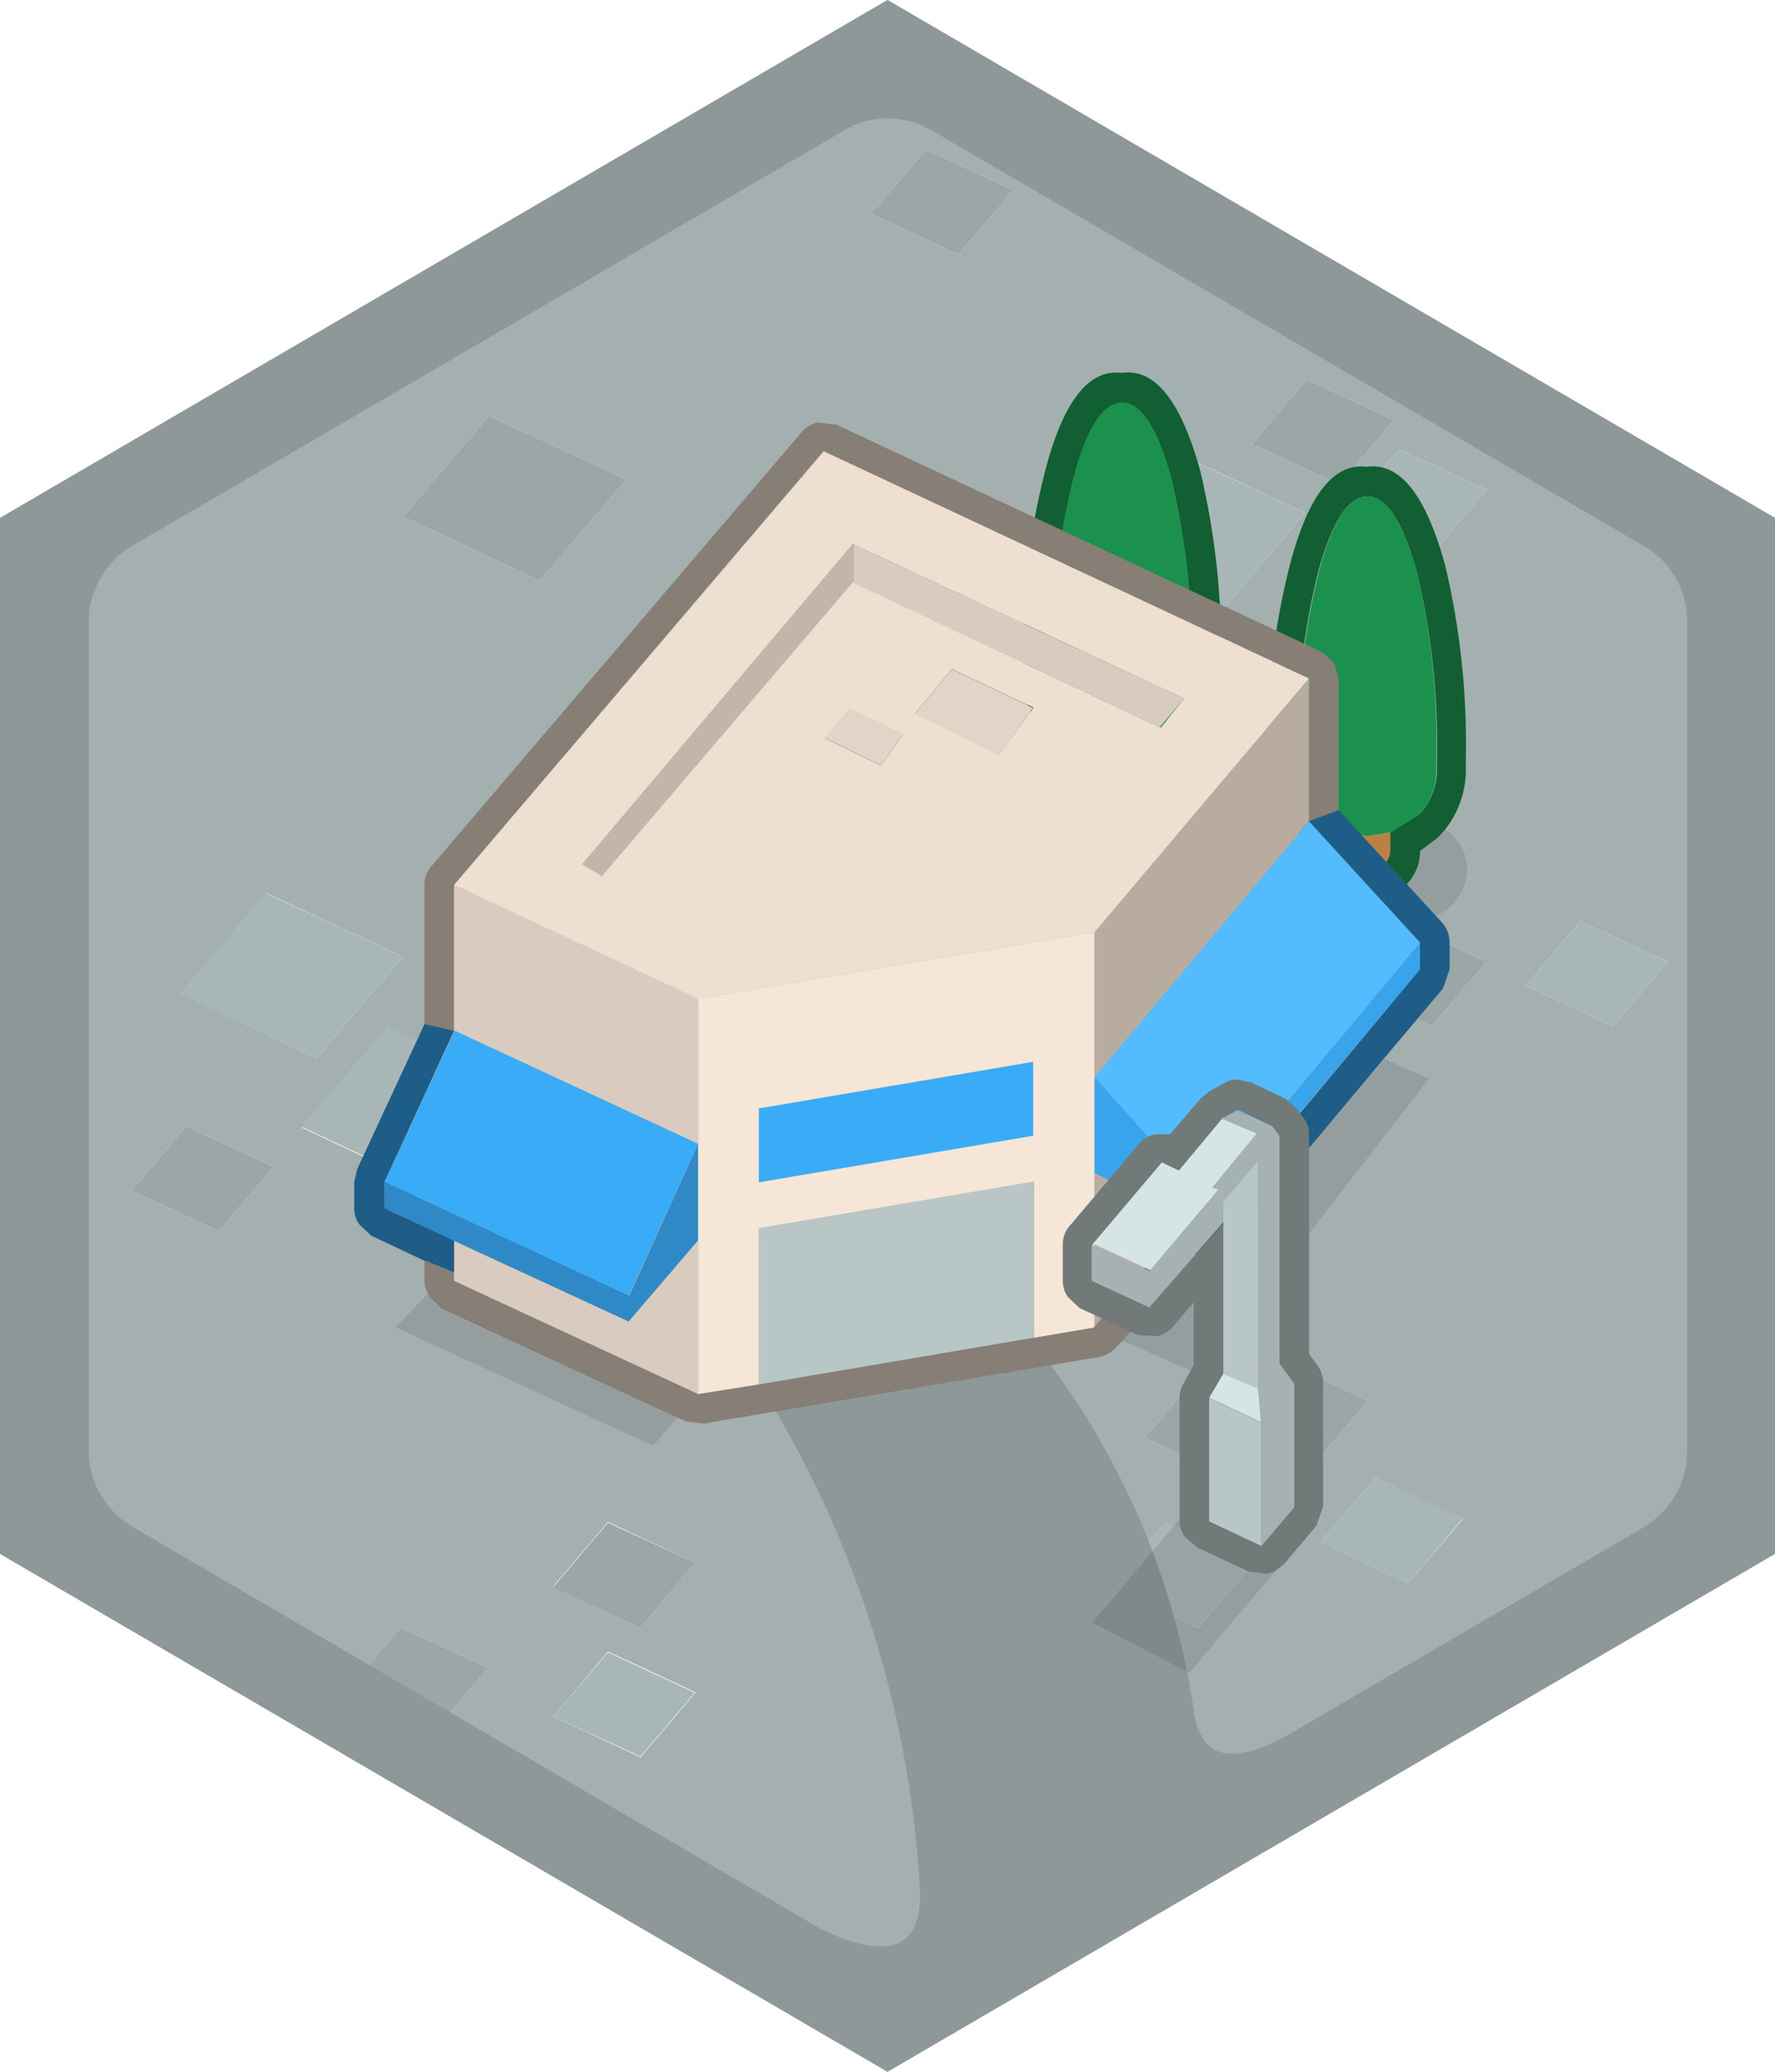 <svg xmlns="http://www.w3.org/2000/svg" viewBox="0 0 120 140"><defs><style>.cls-1{fill:#a4afaf;}.cls-2{fill:#9ba6a6;}.cls-3{fill:#a9b6b6;}.cls-4{fill:#8e9898;}.cls-5{fill:#115f32;}.cls-6{fill:#1b914d;}.cls-7{fill-opacity:0.1;}.cls-8{fill:#bb8044;}.cls-9{fill:#877e75;}.cls-10{fill:#1e5d87;}.cls-11{fill:#d9cbbf;}.cls-12{fill:#2e89c6;}.cls-13{fill:#3aacf7;}.cls-14{fill:#c2b5aa;}.cls-15{fill:#eedfd1;}.cls-16{fill:#e2d4c7;}.cls-17{fill:#f5e6d7;}.cls-18{fill:#b8aca1;}.cls-19{fill:#b9c6c6;}.cls-20{fill:#37a4ec;}.cls-21{fill:#54bbff;}.cls-22{fill:#727979;}.cls-23{fill:#d5e5e5;}.cls-24{fill:#a6b1b1;}</style></defs><title>Asset 148</title><g id="Layer_2" data-name="Layer 2"><g id="Layer_1-2" data-name="Layer 1"><path class="cls-1" d="M120,105,60,140,0,105V35L60,0l60,35v70M27.25,34.9l9.25,4.35,5.85-6.85-9.3-4.3-5.8,6.8M30.9,63.7l5.9,2.75,3.7-4.35-5.9-2.75L30.9,63.7m4.6,10-9.3-4.3-5.8,6.8,9.25,4.35,5.85-6.85M21.4,71.5l5.85-6.85L18,60.35l-5.8,6.8L21.4,71.5M84.65,30l5.9,2.75,3.7-4.35-5.9-2.75L84.65,30M12.6,76.1,8.9,80.45l5.9,2.75,3.7-4.35L12.6,76.1m82-45.75L90.9,34.7l5.9,2.75,3.7-4.35-5.9-2.75M82.4,41.5l5.85-6.85L79,30.35l-5.8,6.8L82.4,41.5m-17,30.25,9.25,4.35,5.85-6.85L71.2,65l-5.8,6.8m5.85-9.65-5.9-2.75-3.7,4.35,5.9,2.75,3.7-4.35M68.5,12.85,62.6,10.1l-3.7,4.35,5.9,2.75,3.7-4.35M103.15,66.6l5.9,2.75,3.7-4.35-5.9-2.75-3.7,4.35M92.5,94.65l-9.3-4.3-5.8,6.8,9.25,4.35,5.85-6.85m2.1-32.4L90.9,66.6l5.9,2.75L100.5,65l-5.9-2.75M47,114.35l-5.9-2.75L37.4,116l5.9,2.75,3.7-4.35M81,110l3.7-4.35-5.9-2.75-3.7,4.35L81,110m8.35-5.75L95.2,107l3.7-4.35L93,99.85l-3.7,4.35m-60,12.85L33,112.7,27.1,110l-3.7,4.35,5.9,2.75M47,105.6l-5.9-2.75-3.7,4.35L43.3,110,47,105.6"/><path class="cls-2" d="M47,105.6,43.3,110l-5.9-2.75,3.7-4.35L47,105.6M27.25,34.9l5.8-6.8,9.3,4.3L36.5,39.25,27.25,34.9M12.6,76.1l5.9,2.75L14.8,83.2,8.9,80.45l3.7-4.35M84.65,30l3.7-4.35,5.9,2.75-3.7,4.35L84.65,30M68.5,12.85,64.8,17.2l-5.9-2.75,3.7-4.35,5.9,2.75M71.25,62.1l-3.7,4.35-5.9-2.75,3.7-4.35,5.9,2.75M65.4,71.75,71.2,65l9.3,4.3L74.65,76.1,65.4,71.75m29.2-9.5L100.5,65l-3.7,4.35L90.9,66.6l3.7-4.35m-2.1,32.4-5.85,6.85L77.4,97.15l5.8-6.8,9.3,4.3m-63.2,22.4-5.9-2.75L27.1,110,33,112.7l-3.7,4.35"/><path class="cls-3" d="M21.4,71.5l-9.25-4.35,5.8-6.8,9.3,4.3L21.4,71.5m14.1,2.15L29.65,80.5,20.4,76.15l5.8-6.8,9.3,4.3m-4.6-10,3.7-4.35,5.9,2.75-3.7,4.35L30.9,63.7M82.4,41.5l-9.25-4.35,5.8-6.8,9.3,4.3L82.4,41.5M94.6,30.35l5.9,2.75-3.7,4.35L90.9,34.7l3.7-4.35m8.55,36.25,3.7-4.35,5.9,2.75-3.7,4.35-5.9-2.75M89.3,104.2,93,99.85l5.9,2.75L95.2,107l-5.9-2.75M81,110l-5.9-2.75,3.7-4.35,5.9,2.75L81,110M47,114.35l-3.7,4.35L37.4,116l3.7-4.35,5.9,2.75"/><path class="cls-4" d="M120,105,60,140,0,105V35L60,0l60,35v70M6.85,39A5.63,5.63,0,0,0,6,42V98.05a5.57,5.57,0,0,0,.85,3A5.9,5.9,0,0,0,9,103.2l46.5,27.15q6.86,3.3,6.7-2.55A72,72,0,0,0,51.35,93.55L69.5,90.3a51.6,51.6,0,0,1,11.2,25.25q.64,4.9,6.35,1.7l24-14h0a6.35,6.35,0,0,0,2.2-2.2,5.89,5.89,0,0,0,.8-3V42a5.83,5.83,0,0,0-3-5.15h0l-48-28A5.91,5.91,0,0,0,60,8a5.63,5.63,0,0,0-3,.85l-48,28A5.55,5.55,0,0,0,6.85,39"/><path class="cls-5" d="M70.65,49.65a6,6,0,0,1-1.5-3.9v-.9a48.75,48.75,0,0,1,1.5-13q1.84-7.09,5.2-6.65,3.34-.49,5.3,6.65a52.21,52.21,0,0,1,1.4,13v.9a6.53,6.53,0,0,1-1.4,4l-.5.55H80.6l-1.15.9a3.21,3.21,0,0,1-1,2.35l-.15.15a3.51,3.51,0,0,1-2.4,1h-.05a3.38,3.38,0,0,1-2.5-1,3.48,3.48,0,0,1-1-2.45l-1.15-.9h0l-.55-.6m6.8.25a5.1,5.1,0,0,0,1.75-1.1l.2-.15a4.53,4.53,0,0,0,1.15-2.95v-.85a49.92,49.92,0,0,0-1.35-12.5q-1.4-5.14-3.35-5.15t-3.3,5.15a48.37,48.37,0,0,0-1.4,12.5v.85a4.3,4.3,0,0,0,1.25,2.95l.15.15a4.34,4.34,0,0,0,1.75,1.1v1.15a1.54,1.54,0,0,0,1.55,1.55h.05a1.35,1.35,0,0,0,1-.45,1.44,1.44,0,0,0,.5-1.1V49.9"/><path class="cls-6" d="M77.45,49.9l-1.6.25L74.3,49.9a4.34,4.34,0,0,1-1.75-1.1l-.15-.15a4.3,4.3,0,0,1-1.25-2.95v-.85a48.37,48.37,0,0,1,1.4-12.5q1.35-5.14,3.3-5.15t3.35,5.15a49.92,49.92,0,0,1,1.35,12.5v.85a4.53,4.53,0,0,1-1.15,2.95l-.2.15a5.1,5.1,0,0,1-1.75,1.1"/><path class="cls-7" d="M81.15,49.7a3.36,3.36,0,0,1,1.5,2.7,3.72,3.72,0,0,1-2,3.1,8.34,8.34,0,0,1-4.75,1.3,8.57,8.57,0,0,1-4.8-1.3,3.72,3.72,0,0,1-1.95-3.1,3.48,3.48,0,0,1,1.5-2.75l.55.6h0l1.15.9a3.48,3.48,0,0,0,1,2.45,3.38,3.38,0,0,0,2.5,1h.05a3.51,3.51,0,0,0,2.4-1l.15-.15a3.21,3.21,0,0,0,1-2.35l1.15-.9h.05l.5-.55"/><path class="cls-8" d="M77.45,49.9v1.15a1.44,1.44,0,0,1-.5,1.1,1.35,1.35,0,0,1-1,.45h-.05a1.54,1.54,0,0,1-1.55-1.55V49.9l1.55.25,1.6-.25"/><path class="cls-5" d="M94,56.25l1.75-1.1L96,55a4.53,4.53,0,0,0,1.15-3V51.2a49.92,49.92,0,0,0-1.35-12.5q-1.4-5.14-3.35-5.15T89.1,38.7a48.37,48.37,0,0,0-1.4,12.5v.85A4.3,4.3,0,0,0,89,55l.15.15a4.34,4.34,0,0,0,1.75,1.1V57.4a1.5,1.5,0,0,0,.45,1.1l1.1.45h0l1-.45a1.44,1.44,0,0,0,.5-1.1V56.25M87.2,56a6,6,0,0,1-1.5-3.9v-.9a48.75,48.75,0,0,1,1.5-13q1.85-7.1,5.2-6.65,3.34-.5,5.3,6.65a52.21,52.21,0,0,1,1.4,13v.9a6.53,6.53,0,0,1-1.4,3.95l-.5.55h0L96,57.5a3.21,3.21,0,0,1-1,2.35l-.15.15a3.51,3.51,0,0,1-2.4,1h0a3.38,3.38,0,0,1-2.5-1,3.48,3.48,0,0,1-1.05-2.45l-1.15-.9h0L87.2,56"/><path class="cls-6" d="M90.85,56.25a4.34,4.34,0,0,1-1.75-1.1L89,55a4.3,4.3,0,0,1-1.25-3V51.2a48.37,48.37,0,0,1,1.4-12.5q1.35-5.14,3.3-5.15t3.35,5.15A49.92,49.92,0,0,1,97.1,51.2v.85A4.53,4.53,0,0,1,96,55l-.2.15L94,56.25l-1.6.25-1.55-.25"/><path class="cls-7" d="M97.7,56.05a3.36,3.36,0,0,1,1.5,2.7,3.72,3.72,0,0,1-2,3.1,8.34,8.34,0,0,1-4.75,1.3,8.57,8.57,0,0,1-4.8-1.3,3.72,3.72,0,0,1-2-3.1A3.48,3.48,0,0,1,87.2,56l.55.6h0l1.15.9A3.48,3.48,0,0,0,89.9,60a3.38,3.38,0,0,0,2.5,1h0a3.51,3.51,0,0,0,2.4-1l.15-.15a3.21,3.21,0,0,0,1-2.35l1.15-.9h0l.5-.55"/><path class="cls-8" d="M94,56.25V57.4a1.44,1.44,0,0,1-.5,1.1l-1,.45h0l-1.1-.45a1.5,1.5,0,0,1-.45-1.1V56.25l1.55.25,1.6-.25"/><path class="cls-9" d="M28.7,69.2V59.8a1.89,1.89,0,0,1,.5-1.3l25-29.3a1.87,1.87,0,0,1,1.1-.65l1.25.15L89.35,44.05l.85.75.3,1.05v8.9h0l-2,.75V45.85L55.65,30.5,30.7,59.8v9.85l-2-.45M75.9,90.6l-.4.4a2.17,2.17,0,0,1-1.2.7L47.55,96.2l-1.2-.15-.55-.25L29.85,88.4l-.8-.75-.1-.2a1.8,1.8,0,0,1-.25-.9v-1.4h.05l1.95.8v.6L47.2,94.2l4.1-.65L69.85,90.4l4.1-.7,5-5.8,1.9.85L75.9,90.6"/><path class="cls-10" d="M28.7,69.2l2,.45L26,79.85v1.8l4.75,2.2V86l-1.95-.8H28.7L25.1,83.5l-.8-.75a1.89,1.89,0,0,1-.35-1.1v-1.8l.2-.85,4.55-9.8M88.5,55.5l2-.75,7,7.6A2.07,2.07,0,0,1,98,63.7v1.8l-.45,1.3-4,4.75L83,84.15l-1.15.65-1,0-1.9-.85,1.35-1.65,1.2.6L96,65.5V63.7l-7.5-8.2"/><path class="cls-11" d="M30.7,69.65V59.8l16.5,7.7v9.8L30.7,69.65m0,16.3v-2.1L42.5,89.3l4.7-5.5V94.2L30.7,86.55V86m27-46.6v-2.6L80.05,47.2,78.4,49.15l-20.75-9.8"/><path class="cls-12" d="M30.7,83.85,26,81.65v-1.8l16.55,7.7L47.2,77.3v6.5l-4.7,5.5L30.7,83.85"/><path class="cls-7" d="M93.6,71.55l3,1.35-15.5,20L75.9,90.6l4.9-5.85,1,0L83,84.15l10.6-12.6M45.8,95.8l-1.65,1.9-17.4-8,2.2-2.3.1.2.8.75L45.8,95.8"/><path class="cls-13" d="M26,79.85l4.75-10.2L47.2,77.3,42.5,87.55,26,79.85m43.9-8.1v5L51.3,79.9v-5l18.55-3.15"/><path class="cls-14" d="M57.65,36.75v2.6L40.7,59.2l-1.35-.8,18.3-21.65"/><path class="cls-15" d="M57.65,36.75,39.35,58.4l1.35.8L57.65,39.35l20.75,9.8h.1l1.55-1.95L57.65,36.75M30.7,59.8l25-29.3L88.5,45.85,74,63,47.2,67.5,30.7,59.8m39.15-12-5.5-2.6-2.5,3L67.55,51l2.3-3.15m-12.4.05-1.7,2,3.8,1.85,1.5-2.1-3.6-1.75"/><path class="cls-16" d="M57.45,47.85l3.6,1.75-1.5,2.1-3.8-1.85,1.7-2m12.4-.05L67.55,51l-5.7-2.75,2.5-3,5.5,2.6"/><path class="cls-17" d="M47.2,77.3V67.5L74,63V89.7l-4.1.7V79.85L51.3,83V93.55l-4.1.65V77.3m22.65-5.55L51.3,74.9v5l18.55-3.15v-5"/><path class="cls-18" d="M88.5,45.85V55.5L74,72.8V63L88.5,45.85M74,89.7V79.25l6.3,3L78.9,83.9l-5,5.8"/><path class="cls-19" d="M51.3,93.55V83l18.55-3.15V90.4L51.3,93.55"/><path class="cls-20" d="M74,79.25V72.8l7.5,8.25L96,63.7v1.8L81.45,82.85l-1.2-.6-6.3-3"/><path class="cls-21" d="M74,72.8,88.5,55.5,96,63.7,81.45,81.05,74,72.8"/><path class="cls-22" d="M73.85,84.1v2.45l3.9,1.8,5-5.75V92.8l-1,1.7v8.3l3.5,1.65,2.2-2.6V93.5l-1-1.35V76.75L86,76.1,83.7,75l-1,.55-3,3.6L78.5,78.6l-4.65,5.5m5.9,18.6V94.5a1.9,1.9,0,0,1,.25-1l.7-1.25V88l-1.4,1.65a2.11,2.11,0,0,1-1.1.65l-1.3-.1L73,88.4l-.8-.75a1.89,1.89,0,0,1-.35-1.1V84.1a1.89,1.89,0,0,1,.5-1.3L77,77.3a1.87,1.87,0,0,1,1.1-.65l1,0,2.1-2.45.55-.45,1-.55a1.65,1.65,0,0,1,.9-.25l.95.2,2.3,1.1.7.6.5.65a1.83,1.83,0,0,1,.4,1.2v14.8l.6.8a2,2,0,0,1,.35,1.15v8.35l-.45,1.3-2.2,2.6-.65.5-.45.15-1.3-.15-3.5-1.65-.8-.7a1.89,1.89,0,0,1-.35-1.1v-.1"/><path class="cls-23" d="M82.7,75.55l2.35,1-3,3.65.4.15-4.65,5.5-3.9-1.8,4.65-5.5,1.15.55,3-3.6m2.35,18.3.2,2.3-3.5-1.65,1-1.7,2.35,1"/><path class="cls-24" d="M85.05,93.85V78.45L82.7,81.2v1.4l-5,5.75-3.9-1.8V84.1l3.9,1.8,4.65-5.5-.4-.15,3-3.65-2.35-1,1-.55L86,76.1l.5.65v15.4l1,1.35v8.35l-2.2,2.6v-8.3l-.2-2.3"/><path class="cls-19" d="M85.05,93.85l-2.35-1V81.2l2.35-2.75v15.4m.2,2.3v8.3l-3.5-1.65V94.5l3.5,1.65"/><path class="cls-7" d="M86.15,106.25l-5.75,6.8-6.55-3.4,5.9-7v.1a1.89,1.89,0,0,0,.35,1.1l.8.7,3.5,1.65,1.3.15.45-.15"/></g></g></svg>